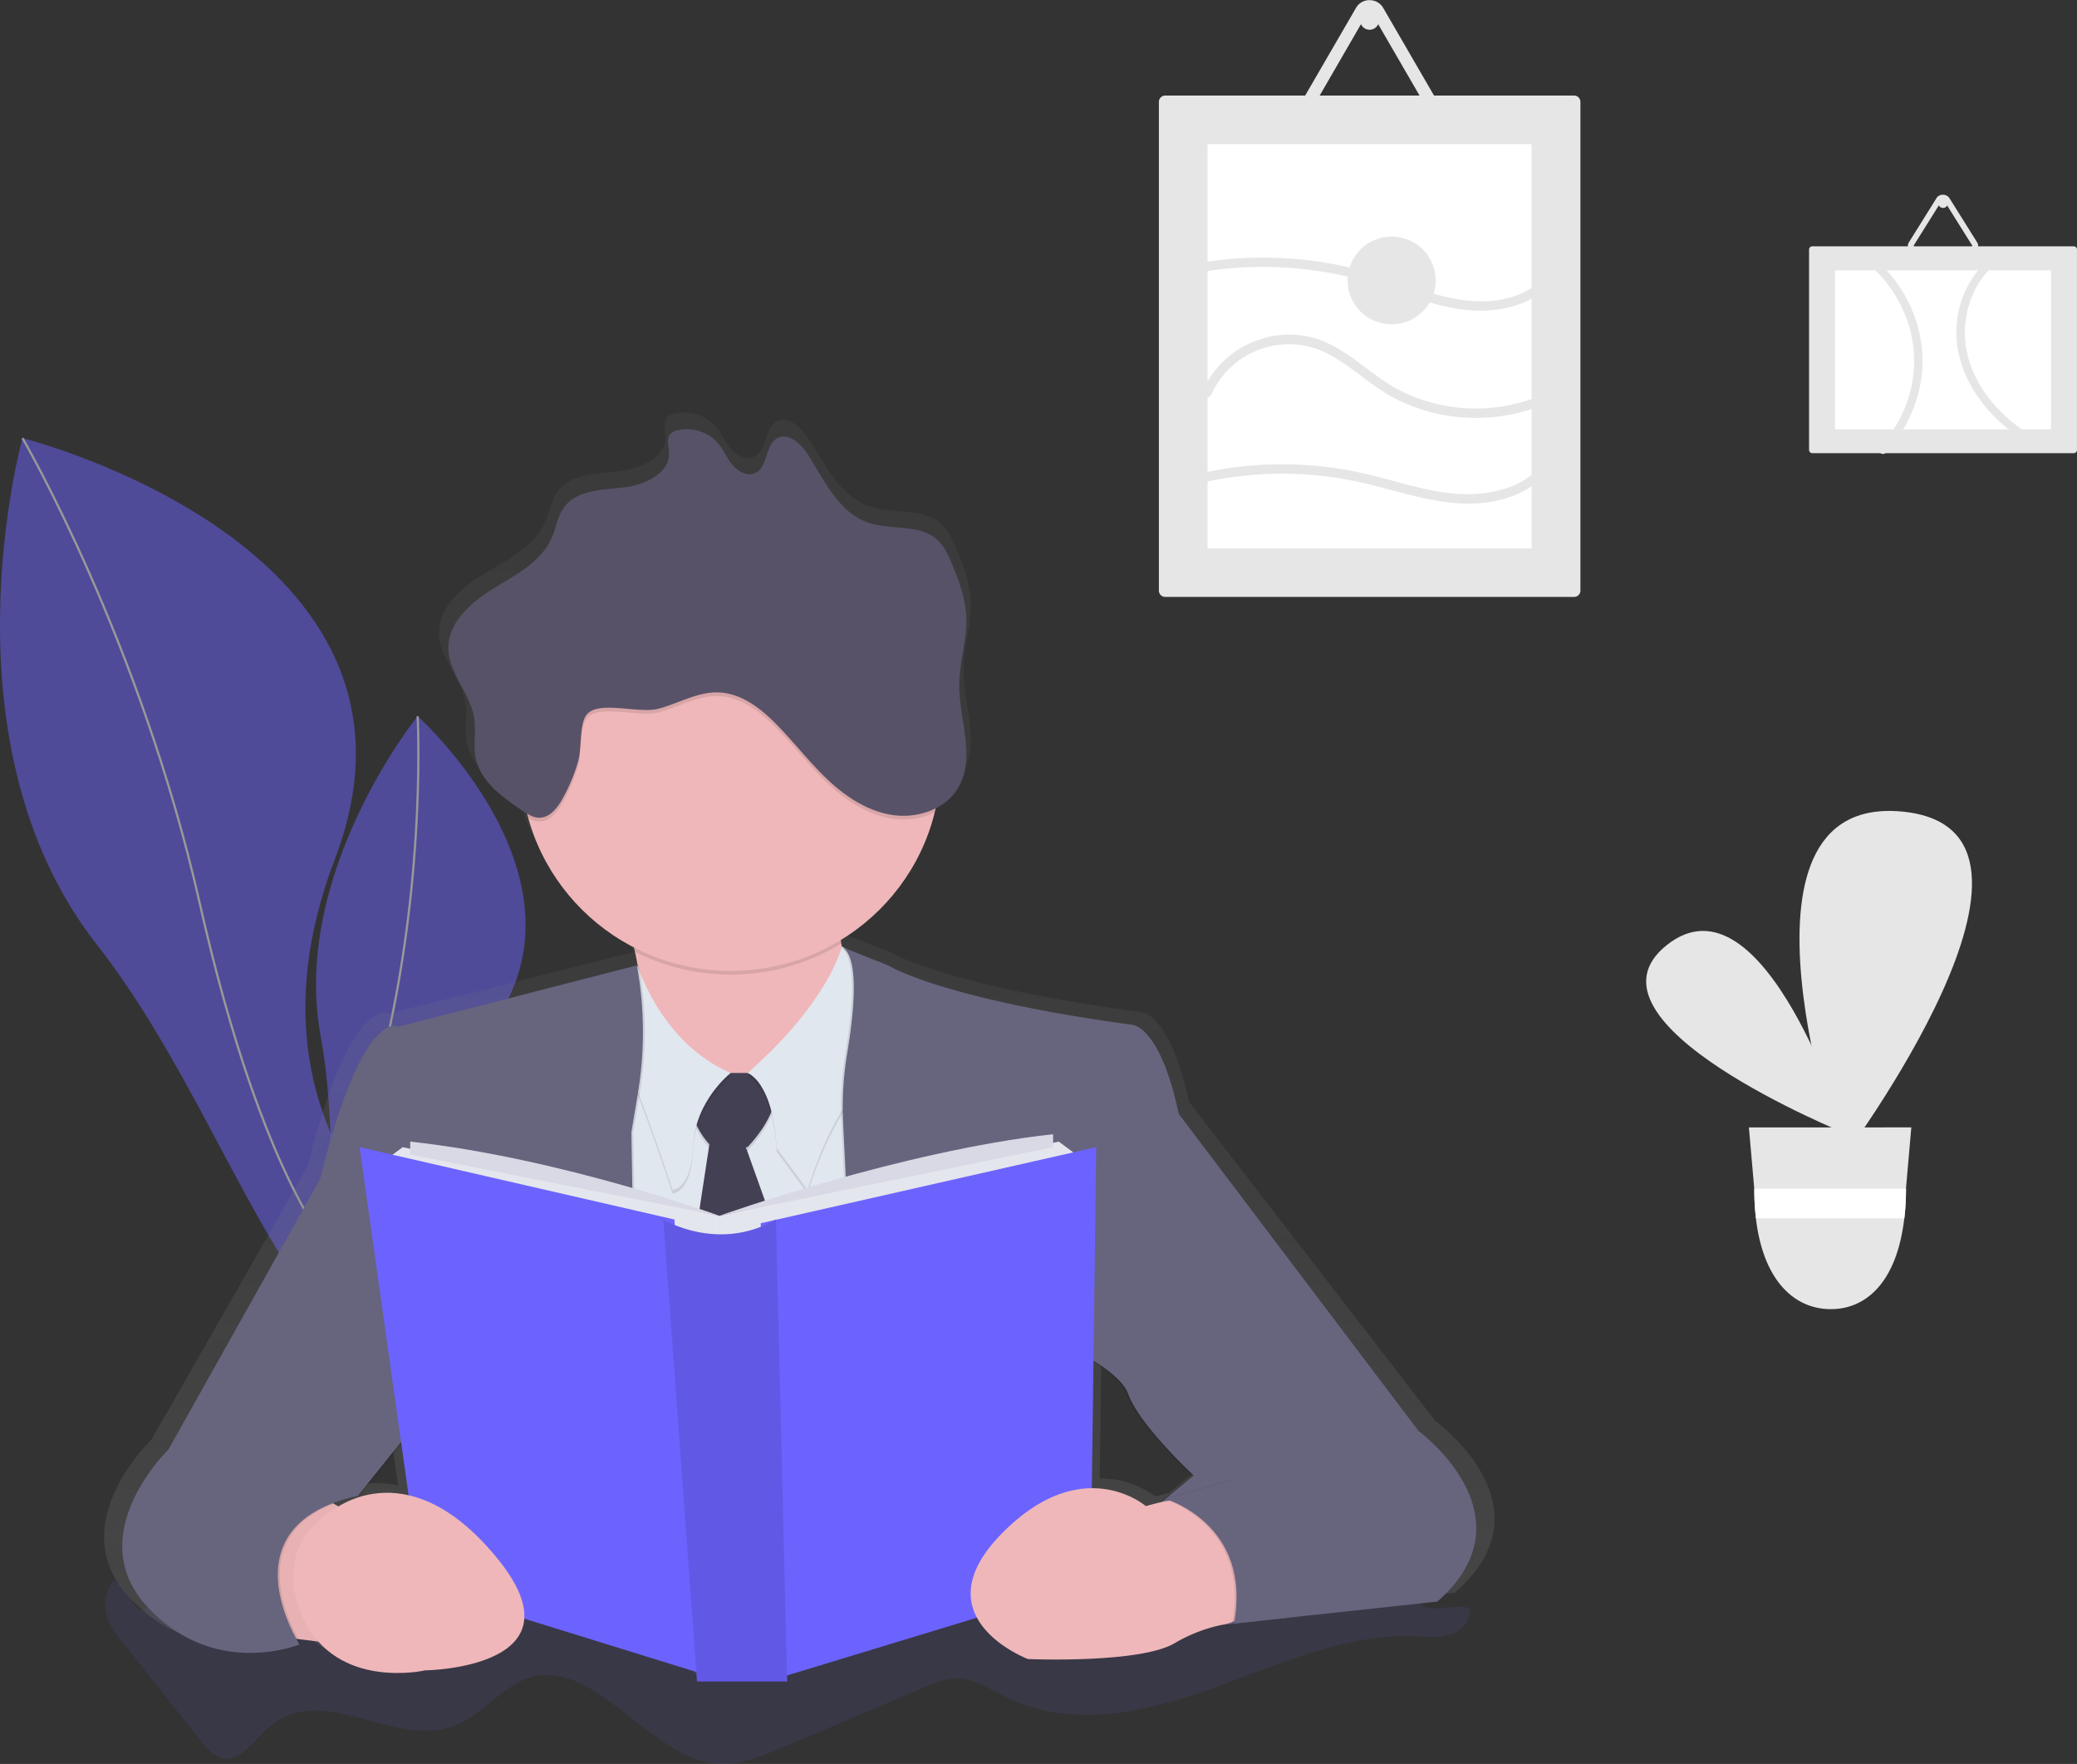 <svg xmlns:xlink="http://www.w3.org/1999/xlink" xmlns="http://www.w3.org/2000/svg" id="Layer_1" data-name="Layer 1"
     viewBox="0 0 949.86 806.59">
    <rect x="0" y="0" width="949.86" height="806.59" fill="#333333" stroke="none"/>
    <defs>
        <style>
            .cls-1{opacity:.5}.cls-2{fill:#6c63ff}.cls-3{fill:none;stroke:#fff;stroke-miterlimit:10}.cls-4,.cls-8{opacity:.1}.cls-5{fill:url(#linear-gradient)}.cls-6{fill:#efb7b9}.cls-7{opacity:.03}.cls-7,.cls-8{isolation:isolate}.cls-9{fill:#e1e7ef}.cls-10{fill:#444053}.cls-11{fill:#67647e}.cls-12{fill:#e4e6ed}.cls-13{fill:#d8d9e5}.cls-14{fill:#585268}.cls-15{fill:#e6e6e6}.cls-16{fill:#fff}
        </style>
        <linearGradient id="linear-gradient" x1="462.04" x2="462.04" y1="22.58" y2="599.06"
                        gradientTransform="matrix(1, 0, 0, -1, -96.48, 839)" gradientUnits="userSpaceOnUse">
            <stop offset="0" stop-color="gray" stop-opacity=".25"/>
            <stop offset=".54" stop-color="gray" stop-opacity=".12"/>
            <stop offset="1" stop-color="gray" stop-opacity=".1"/>
        </linearGradient>
    </defs>
    <title>header-male</title>
    <g class="cls-1">
        <path d="M226.31,650.66S98.68,586.75,153.22,444,10.29,251.69,10.29,251.69s-38.68,139,34,231.59S145,729.54,226.31,650.66Z"
              class="cls-2" transform="translate(-0.01 -51.37)"/>
        <path d="M10.29,251.69s53.85,92.34,81,212.45S162.72,683.37,225.65,648.4" class="cls-3"
              transform="translate(-0.01 -51.37)"/>
    </g>
    <g class="cls-1">
        <path d="M198.89,674s-51-72.5,16.67-142.39S191,378.85,191,378.85s-58.21,72-44.31,146.56S134.11,698.73,198.89,674Z"
              class="cls-2" transform="translate(-0.01 -51.37)"/>
        <path d="M191,378.85s3.86,69.36-14,148-21,149.38,22.14,145.7" class="cls-3"
              transform="translate(-0.01 -51.37)"/>
    </g>
    <g class="cls-4">
        <path d="M48.45,788.31c.9,5.45,4.09,9.6,7.11,13.41l36,45.21c2.9,3.64,6,7.43,9.91,8.42,8.13,2.13,14.68-8.21,21.63-14.26,24.72-21.5,58.51,11.24,86.45-1.28,11.18-5,20.23-16.91,31.63-20.93,30.17-10.71,55.73,36.58,86.88,39,10.23.76,20.27-3.4,30-7.53l65.19-27.62c4.52-1.92,9.13-3.82,13.9-3.94,8-.13,15.49,5,23,8.65,30.39,14.82,64.12,6.82,95.34-4.4s62.64-25.67,94.9-23.28c8.4.63,19.5.1,21.79-10.8,1.37-6.48-17.09.31-21.36-3.18s5.89-18.07.91-18.69c-29-3.6-58.54-3.7-86.87,5.35-14.68,4.68-29.12,11.8-44.19,13.26-15.72,1.53-31.35-3.18-46.78-7.46-39.06-10.84-78.8-19.11-118.68-17.43-70.89,3.06-140.72,37.66-211.25,27.63a181.16,181.16,0,0,1-59.8-19.82c-9.52-5.08-9.09,12.92-18.8,19-3.16,2-11.44-16.43-13.91-12.89A17.88,17.88,0,0,0,48.45,788.31Z"
              class="cls-2" transform="translate(-0.01 -51.37)"/>
    </g>
    <path d="M656.4,701.13l-112.68-146c-8.8-41-22-41-22-41-89.78-12-114.43-27.33-114.43-27.33L387.19,479l-1.67-1-.24-1.32c-.08-.45-.16-1.05-.22-1.57a96,96,0,0,0,44-58.72c.16-.64.31-1.3.46-1.95a25.37,25.37,0,0,0,10.5-9.26c8.63-14,.43-31.72.62-48,.11-10.31,3.71-20.41,3.3-30.7-.34-8.63-3.46-16.91-6.87-24.88-1.65-3.87-3.48-7.83-6.64-10.7-8.4-7.55-22-4.31-32.78-8-14-4.81-20.45-19.79-28.52-31.84-3.09-4.65-8.71-9.56-13.79-7-6,3-4.34,13.19-10.36,16.05-3.65,1.74-8.1-.45-10.71-3.48s-4.09-6.82-6.66-9.88a19.68,19.68,0,0,0-19-6.3,6.62,6.62,0,0,0-3.61,1.83c-1.93,2.21-.72,5.52-.59,8.41.46,9.73-11.59,15.13-21.54,16.17s-21.68,1.15-27.63,9c-3.16,4.15-3.83,9.55-5.95,14.28-4.93,11-16.85,17-27.33,23.25s-21.26,15.47-21.17,27.42c.1,11.47,10.33,20.76,12.13,32.12.95,6-.54,12.23.65,18.22,2.19,11,12.56,18.35,22.12,24.58.65.42,1.31.84,2,1.23.17.68.34,1.34.52,2A96.52,96.52,0,0,0,288,478.52c.15.65.3,1.3.44,2,.46,2,.89,4.18,1.26,6.37l-.29.08v-.22L178.09,514.79a5.11,5.11,0,0,0-2.09-.26c-4.56-.36-18.81,4.5-35.45,70.44L69.26,709.67S27.89,749,59.58,782.3c16.16,17,34.37,21.09,48.35,21a67.31,67.31,0,0,0,23.81-4s-.57-.87-1.45-2.41l9.42,1.13c18.54,20.4,50.13,13.24,50.13,13.24s44.92-.51,46.57-23.76l80.74,24.52.33,4.36h42.4l-.07-2.78L449,787.05c6.95,12.72,23.95,19,23.95,19s52.35,2.18,68.8-7.25a74,74,0,0,1,22.3-8.5l.45,0-.11.1,100.79-10.7C711,740.41,656.4,701.13,656.4,701.13ZM149.08,735.85l-2.21-1.27A82.9,82.9,0,0,1,159.05,731l19.61-23.95,3.39,23.62A45,45,0,0,0,149.08,735.85Zm379.23-.19a41.4,41.4,0,0,0-25.38-8.22l.77-58.15c7.37,4.66,13.55,9.79,15.38,14.75,5.28,14.52,30.81,37.58,30.81,37.58L536.63,732.4h0l-2.06,1.67c-.56.13-1.11.26-1.67.41Z"
          class="cls-5" transform="translate(-0.01 -51.37)"/>
    <polygon points="128.46 748.52 149.03 751.06 161.03 692.53 137.88 678.95 107.88 711.19 128.46 748.52"
             class="cls-6"/>
    <polygon points="128.46 748.52 149.03 751.06 161.03 692.53 137.88 678.95 107.88 711.19 128.46 748.52"
             class="cls-7"/>
    <path d="M404.45,512.3l-49.71,44.12s-96,21.21-72-8.49c13.59-16.82,11.79-42.35,7.66-61.32a158.94,158.94,0,0,0-7.66-25.24S406.19,387.6,389.05,443.6c-5.09,16.61-5.8,29.41-4.29,39.2C388.36,506,404.45,512.3,404.45,512.3Z"
          class="cls-6" transform="translate(-0.01 -51.37)"/>
    <path d="M389.05,443.6c-5.09,16.61-5.8,29.41-4.29,39.2a97,97,0,0,1-94.34,3.82,158.14,158.14,0,0,0-7.67-25.23S406.19,387.6,389.05,443.6Z"
          class="cls-8" transform="translate(-0.01 -51.37)"/>
    <path d="M430.2,400.32c0,52.48-43,95-96,95s-96-42.54-96-95,43-95,96-95c52.87-.17,95.87,42.1,96,94.43C430.2,399.93,430.2,400.13,430.2,400.32Z"
          class="cls-6" transform="translate(-0.01 -51.37)"/>
    <polygon points="268.17 471.97 268.17 645.87 437.04 632.29 408.76 455 334.18 499.11 268.17 471.97" class="cls-9"/>
    <path d="M359.9,630.22l-18.8-52.59h.78C361.59,556.42,353,543.69,353,543.69H325.65c-17.42,12.24-5.33,28.09-1.23,32.65l-8.2,53.88Z"
          class="cls-8" transform="translate(-0.01 -51.37)"/>
    <path d="M359.9,628.52l-18.8-52.59h.78C361.59,554.72,353,542,353,542H325.65c-17.42,12.23-5.33,28.08-1.23,32.64l-8.2,53.88Z"
          class="cls-10" transform="translate(-0.01 -51.37)"/>
    <path d="M385,485.8s-5.41,24.8-43.08,57.89c0,0,11.59,3.82,13.28,34.36l14.15,19.11s11.14-39.87,30.86-53.44,0-49.2,0-49.2Z"
          class="cls-8" transform="translate(-0.01 -51.37)"/>
    <path d="M385,484.12s-5.41,24.8-43.08,57.89c0,0,11.59,3.82,13.28,34.35l14.15,19.12S380.48,555.61,400.2,542s0-49.2,0-49.2Z"
          class="cls-9" transform="translate(-0.01 -51.37)"/>
    <path d="M334.15,543.69s-16.22,12.73-17.1,33.09-9.43,20.36-9.43,20.36-21.43-65.32-28.28-71.26,12.36-31,12.36-31S302.48,530.12,334.15,543.69Z"
          class="cls-8" transform="translate(-0.01 -51.37)"/>
    <path d="M334.15,542s-16.22,12.72-17.1,33.1-9.43,20.36-9.43,20.36-21.44-65.34-28.32-71.28,12.36-31,12.36-31S302.48,528.42,334.15,542Z"
          class="cls-9" transform="translate(-0.01 -51.37)"/>
    <path d="M383.9,484.31l21.43,8.49s24,15.29,111.44,27.15c0,0,12.85,0,21.43,40.72L647.9,705.73s53.15,39,8.58,78l-98.12,10.61s56.58-53.44-29.14-55.14l15.84-13.16s-24.86-22.94-30-37.32-47.13-30.54-47.13-30.54l5.15,122.15L395.9,792.24,384.78,564.93a148.92,148.92,0,0,1,1.85-32C389.54,515.64,392.6,488.33,383.9,484.31Z"
          class="cls-8" transform="translate(-0.01 -51.37)"/>
    <path d="M384.76,484.31l21.43,8.49s24,15.29,111.44,27.15c0,0,12.85,0,21.43,40.72l109.7,145.06s53.14,39,8.58,78l-98.12,10.61s56.58-53.44-29.14-55.14l15.86-13.15s-24.86-22.94-30-37.33-47.12-30.53-47.12-30.53L474,780.38l-77.23,11.86L385.6,564.93a149.57,149.57,0,0,1,1.86-32C390.39,515.64,393.46,488.33,384.76,484.31Z"
          class="cls-11" transform="translate(-0.01 -51.37)"/>
    <path d="M292.18,492.79l-108.86,28s-16.28-10.18-36,69.57L77.89,714.25s-40.29,39-9.42,72.11,69.45,16.91,69.45,16.91S102.78,749,164.5,735.41l23.17-28.84,104.58,11.87-2.64-149.3,2.93-17.4a170.93,170.93,0,0,0,0-56.82Z"
          class="cls-8" transform="translate(-0.01 -51.37)"/>
    <path d="M291.33,492.79l-108.86,28s-16.29-10.18-36,69.57L77,714.25s-40.32,39-9.41,72.06,69.43,17,69.43,17S101.9,749,163.62,735.41l23.18-28.84,104.57,11.87-2.62-149.3,2.91-17.4a170.93,170.93,0,0,0,0-56.82Z"
          class="cls-11" transform="translate(-0.01 -51.37)"/>
    <polygon points="184.17 524.56 173.88 532.19 329.04 571.21 329.04 555.95 184.17 524.56" class="cls-12"/>
    <polygon points="484.19 522.01 494.47 529.65 329.04 571.21 329.04 555.95 484.19 522.01" class="cls-12"/>
    <polygon points="164.46 524.56 308.46 557.64 318.75 764.63 192.74 725.61 164.46 524.56" class="cls-2"/>
    <polygon points="501.33 524.56 347.89 559.34 356.46 767.18 498.76 723.91 501.33 524.56" class="cls-2"/>
    <path d="M303.32,609s25.14,15.29,51.57,0L360,820.24H318.76Z" class="cls-2" transform="translate(-0.01 -51.37)"/>
    <path d="M303.32,609s25.14,15.29,51.57,0L360,820.24H318.76Z" class="cls-8" transform="translate(-0.01 -51.37)"/>
    <path d="M187.61,573.38v5.94l141.43,28S257,581,187.61,573.38Z" class="cls-13" transform="translate(-0.01 -51.37)"/>
    <path d="M481.62,570v5.94L329,607.31S412.18,577.63,481.62,570Z" class="cls-13" transform="translate(-0.01 -51.37)"/>
    <path d="M528.51,738.86,524,740.05s-29.14-25.23-66.27,13S470.13,810,470.13,810s51,2.17,67-7.21a70.94,70.94,0,0,1,22.32-8.55,22.88,22.88,0,0,0,12.5-7h0a29.32,29.32,0,0,0,7.47-24.35h0a29.64,29.64,0,0,0-21.95-24.17h0A57,57,0,0,0,528.51,738.86Z"
          class="cls-6" transform="translate(-0.01 -51.37)"/>
    <path d="M150.75,743.05S185,712.51,227,763.41s-32.58,51.77-32.58,51.77-40.32,9.3-55.71-23.78S150.75,743.05,150.75,743.05Z"
          class="cls-6" transform="translate(-0.01 -51.37)"/>
    <path d="M532.14,736.78s39.86,11.52,31.31,57l24.09-2.6,5.09-23.14-10.29-32.23-19.71-7.65Z" class="cls-8"
          transform="translate(-0.01 -51.37)"/>
    <path d="M533,736.78s39.86,11.52,31.31,57l24.09-2.6,5.08-23.14L583.2,735.84l-19.71-7.65Z" class="cls-11"
          transform="translate(-0.01 -51.37)"/>
    <path d="M430.2,400.32a94.27,94.27,0,0,1-2.74,22.57,33.59,33.59,0,0,1-19.36,2.82c-11.36-1.72-21.38-8.41-29.69-16.26s-15.27-17-23.28-25.16c-7.27-7.4-16.23-14.32-26.64-14.62-9.46-.27-18.07,5-27.19,7.43-9.55,2.6-28.78-4.49-33.44,3.52-2.74,4.71-1.77,15.07-3.39,20.65a80.23,80.23,0,0,1-7.36,17.47c-2.32,4-5.72,8.3-10.4,8.26a10.62,10.62,0,0,1-5.13-1.62c-14-50.62,16.11-102.88,67.26-116.74s104,15.95,118,66.56a94.23,94.23,0,0,1,3.4,25.1Z"
          class="cls-8" transform="translate(-0.01 -51.37)"/>
    <path d="M301.29,375.42c9.13-2.47,17.77-7.7,27.19-7.43,10.41.3,19.38,7.22,26.64,14.62,8,8.16,15,17.29,23.28,25.15s18.34,14.53,29.69,16.27,24.14-2.5,30-12.24c8.4-13.9.42-31.5.6-47.7.12-10.24,3.61-20.27,3.22-30.5-.34-8.56-3.37-16.82-6.69-24.7-1.61-3.82-3.38-7.78-6.47-10.62-8.18-7.49-21.42-4.28-31.92-8-13.59-4.78-19.92-19.67-27.77-31.63-3-4.59-8.5-9.49-13.43-7-5.8,3-4.22,13.11-10.09,15.95-3.55,1.72-7.89-.45-10.43-3.46s-4-6.78-6.48-9.81a19,19,0,0,0-18.54-6.26,6.28,6.28,0,0,0-3.51,1.81c-1.87,2.2-.71,5.48-.58,8.35.45,9.67-11.25,15-21,16.06s-21.11,1.15-26.91,8.94c-3.09,4.12-3.72,9.49-5.79,14.18-4.81,10.89-16.41,16.82-26.62,23.1s-20.7,15.37-20.61,27.24c.09,11.41,10,20.64,11.8,31.9.93,6-.51,12.16.65,18.1,2.12,10.9,12.22,18.22,21.54,24.41,2.31,1.53,4.78,3.13,7.57,3.15,4.63,0,8.1-4.23,10.39-8.26a80.55,80.55,0,0,0,7.37-17.47c1.61-5.59.65-15.95,3.38-20.64C272.51,370.93,291.74,378,301.29,375.42Z"
          class="cls-14" transform="translate(-0.01 -51.37)"/>
    <path d="M532.83,95.07A2.87,2.87,0,0,0,530,97.93V321.45a2.87,2.87,0,0,0,2.88,2.87H719.89a2.87,2.87,0,0,0,2.88-2.87V97.93a2.87,2.87,0,0,0-2.88-2.86Z"
          class="cls-15" transform="translate(-0.01 -51.37)"/>
    <path d="M552.25,302.11H700.46V117.28H552.25Z" class="cls-16" transform="translate(-0.01 -51.37)"/>
    <path d="M652.53,110.83H600.19a7.17,7.17,0,0,1-7.21-7.12,7.24,7.24,0,0,1,1-3.63L620.13,55l.06-.11a7.11,7.11,0,0,1,5.45-3.44h0c.22,0,.45,0,.68,0A7.11,7.11,0,0,1,632.59,55l26.17,45.13a7.15,7.15,0,0,1-2.63,9.79,7.24,7.24,0,0,1-3.6,1Zm-53.78-7.17a1.52,1.52,0,0,0,.19.72,1.43,1.43,0,0,0,1.25.72h52.34a1.44,1.44,0,0,0,1.25-.72,1.52,1.52,0,0,0,.19-.72,1.45,1.45,0,0,0-.19-.71L627.61,57.82a1.45,1.45,0,0,0-2-.53,1.5,1.5,0,0,0-.53.53L598.94,103A1.45,1.45,0,0,0,598.75,103.66Z"
          class="cls-15" transform="translate(-0.01 -51.37)"/>
    <ellipse cx="626.35" cy="9.31" class="cls-15" rx="4.32" ry="4.3"/>
    <path d="M554,231.73a38.86,38.86,0,0,1,53.35-18.58c11.23,5.93,20.2,15.26,31.61,20.94a81.21,81.21,0,0,0,35.66,8.37,80.06,80.06,0,0,0,40-10.34,2.15,2.15,0,0,0-2.17-3.71,77,77,0,0,1-72.57,1.32c-11.44-6-20.51-15.61-32.16-21.21a41.74,41.74,0,0,0-32-1.79,42.88,42.88,0,0,0-25.88,23.86c-1,2.56,3.12,3.67,4.16,1.14Z"
          class="cls-15" transform="translate(-0.01 -51.37)"/>
    <path d="M550.54,271.91a165.09,165.09,0,0,1,72.72.25c21.25,4.91,43.18,13.74,65.09,7.15,9.79-2.94,18.76-8.82,23.79-17.87,1.34-2.43-2.38-4.6-3.73-2.17-9.47,17-31.65,19.92-49.16,17.12-11.71-1.87-23-5.61-34.51-8.3a168.87,168.87,0,0,0-75.35-.32c-2.71.6-1.56,4.74,1.15,4.14Z"
          class="cls-15" transform="translate(-0.01 -51.37)"/>
    <path d="M549,175.83a171.33,171.33,0,0,1,69.13,2.45c21.15,5.16,41.82,16.94,64.18,14.91,10.35-.95,20.59-4.74,27.63-12.62,1.84-2.06-1.21-5.11-3.06-3-6.06,6.8-14.8,10.33-23.77,11.28-10.33,1.1-20.48-1-30.32-4.06-10.89-3.36-21.46-7.6-32.53-10.38a175.69,175.69,0,0,0-72.4-2.69c-2.74.47-1.58,4.61,1.14,4.15Z"
          class="cls-15" transform="translate(-0.01 -51.37)"/>
    <ellipse cx="636.42" cy="128.24" class="cls-15" rx="20.15" ry="20.06"/>
    <path d="M828.88,164a1.49,1.49,0,0,0-1.54,1.41v91.77a1.49,1.49,0,0,0,1.54,1.41H948.33a1.47,1.47,0,0,0,1.53-1.41V165.42a1.47,1.47,0,0,0-1.53-1.41Z"
          class="cls-15" transform="translate(-0.01 -51.37)"/>
    <path d="M839.21,175v72.71H938V175Z" class="cls-16" transform="translate(-0.01 -51.37)"/>
    <path d="M901.25,167H876a3.36,3.36,0,0,1-3.49-3.19,3,3,0,0,1,.48-1.62L885.59,142l0-.05a3.47,3.47,0,0,1,2.64-1.53h.34a3.52,3.52,0,0,1,3,1.6l12.64,20.2a3.08,3.08,0,0,1-1.27,4.38,3.73,3.73,0,0,1-1.74.43Zm-26-3.21a.62.62,0,0,0,.09.32.72.72,0,0,0,.61.32h25.29a.69.69,0,0,0,.6-.32.63.63,0,0,0,.1-.32.55.55,0,0,0-.1-.32l-12.64-20.19a.73.73,0,0,0-1-.24.67.67,0,0,0-.26.24l-12.65,20.19a.59.59,0,0,0-.09.32Z"
          class="cls-15" transform="translate(-0.01 -51.37)"/>
    <ellipse cx="888.6" cy="93.16" class="cls-15" rx="2.09" ry="1.92"/>
    <path d="M856.42,173.75A60.61,60.61,0,0,1,874,204c4.13,18.4-1.15,37.53-14.33,51.86-1.59,1.73,1.12,4.25,2.72,2.51a63.13,63.13,0,0,0,16.29-33.9c2.62-19.57-4.58-39.17-19.56-53.24-1.74-1.63-4.46.88-2.72,2.51Z"
          class="cls-15" transform="translate(-0.01 -51.37)"/>
    <path d="M914.15,166.18a44.75,44.75,0,0,0-19.33,34.16c-1,13.85,4.77,27.23,14,38a78.56,78.56,0,0,0,19.05,15.85c2.08,1.25,4-1.82,1.94-3.06-11.78-7.11-21.86-17.2-27.21-29.32a44,44,0,0,1-.11-36.34,39.39,39.39,0,0,1,13.61-16.2c2-1.34.06-4.42-1.94-3.07Z"
          class="cls-15" transform="translate(-0.01 -51.37)"/>
    <path d="M844.47,569.83s-126.65-51-82.16-86.34S844.47,569.83,844.47,569.83Z" class="cls-15"
          transform="translate(-0.01 -51.37)"/>
    <path d="M842.27,581.73s-58.22-167.27,27.5-159.27S842.27,581.73,842.27,581.73Z" class="cls-15"
          transform="translate(-0.01 -51.37)"/>
    <path d="M799.82,566.9l2.45,28,0,.48a112.09,112.09,0,0,0,.75,13.08C806.38,637,820.63,650,837.29,650s30.29-13,33.6-41.55a112.1,112.1,0,0,0,.76-13.08l0-.39v-.09l2.45-28Z"
          class="cls-15" transform="translate(-0.01 -51.37)"/>
    <path d="M871.68,594.88V595l0,.39a112.1,112.1,0,0,1-.76,13.08H803.06a112.09,112.09,0,0,1-.75-13.08l0-.48Z"
          class="cls-16" transform="translate(-0.01 -51.37)"/>
</svg>